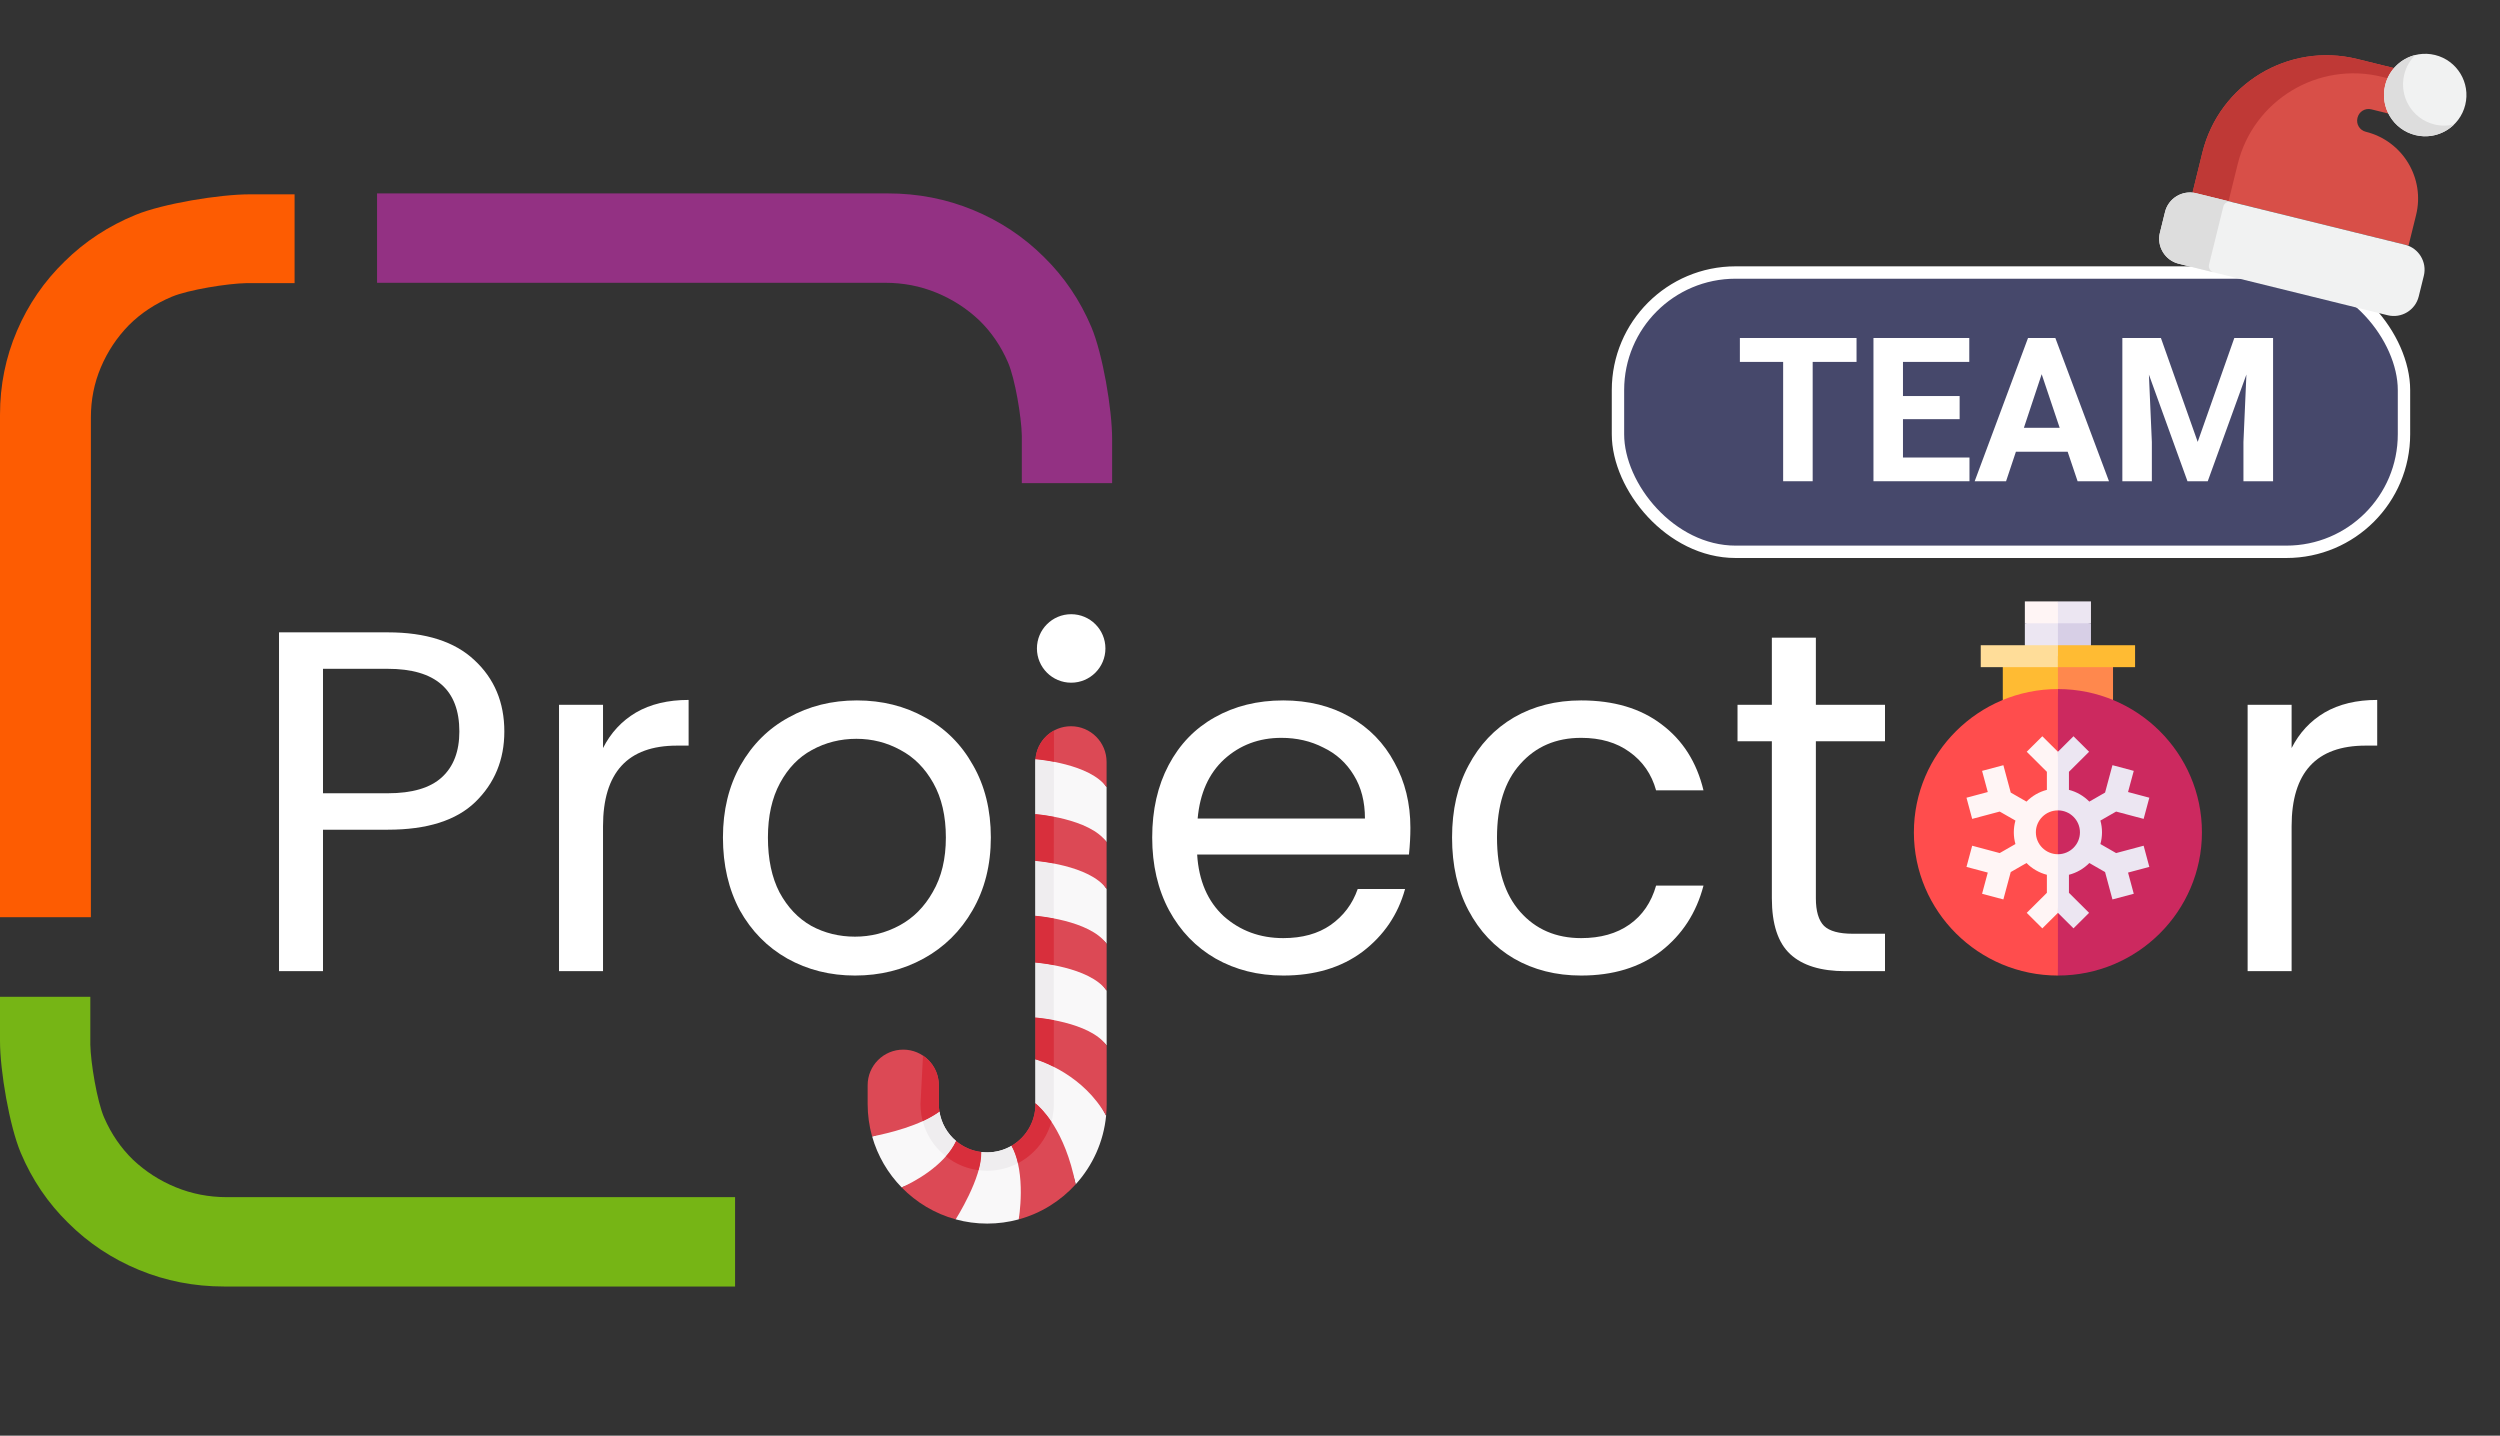<svg width="101" height="58" viewBox="0 0 101 58" fill="none" xmlns="http://www.w3.org/2000/svg">
  <rect x="0" y="0" width="101" height="58" fill="#333333" stroke="none"/>
  <path d="M41.281 17.59C41.267 16.856 41.009 15.297 40.722 14.638C40.436 13.978 40.047 13.41 39.555 12.934C39.05 12.458 38.474 12.088 37.826 11.823C37.177 11.557 36.492 11.425 35.768 11.425C31.206 11.425 27.784 11.425 25.503 11.425C23.221 11.425 19.797 11.425 15.233 11.425V7.814H35.871C37.085 7.814 38.235 8.038 39.32 8.487C40.405 8.936 41.357 9.568 42.176 10.384C42.995 11.187 43.633 12.129 44.09 13.21C44.547 14.291 44.93 16.526 44.93 17.737V19.518H41.281C41.281 19.117 41.284 17.663 41.281 17.59Z" fill="#933183"/>
  <path d="M3.649 42.199C3.663 42.934 3.921 44.492 4.208 45.152C4.495 45.811 4.884 46.379 5.375 46.855C5.88 47.331 6.456 47.702 7.105 47.967C7.753 48.232 8.439 48.365 9.162 48.365H29.697V51.975H9.06C7.845 51.975 6.695 51.751 5.61 51.302C4.525 50.853 3.573 50.221 2.755 49.405C1.936 48.603 1.298 47.661 0.841 46.58C0.383 45.498 0 43.263 0 42.053V40.272H3.649C3.649 40.673 3.646 42.126 3.649 42.199Z" fill="#76B515"/>
  <path d="M11.901 11.439H9.941C9.194 11.453 7.609 11.707 6.939 11.989C6.268 12.271 5.691 12.653 5.207 13.136C4.723 13.633 4.346 14.2 4.076 14.838C3.806 15.475 3.672 16.149 3.672 16.861C3.672 19.553 3.672 21.572 3.672 22.918C3.672 26.059 3.672 30.772 3.672 37.056C3.284 37.056 0.137 37.056 0 37.056L0 16.76C0 15.566 0.228 14.435 0.685 13.368C1.141 12.301 1.784 11.365 2.614 10.559C3.43 9.754 4.387 9.127 5.487 8.677C6.586 8.228 8.859 7.851 10.09 7.851C10.219 7.851 11.901 7.851 11.901 7.851C11.901 8.842 11.901 10.676 11.901 11.439Z" fill="#FD5C02"/>
  <path d="M20.375 29.553C20.375 30.692 19.984 31.642 19.203 32.401C18.434 33.147 17.256 33.52 15.667 33.52H13.049V39.235H11.272V25.547H15.667C17.204 25.547 18.369 25.92 19.164 26.667C19.971 27.413 20.375 28.375 20.375 29.553ZM15.667 32.048C16.657 32.048 17.386 31.831 17.855 31.399C18.324 30.968 18.558 30.352 18.558 29.553C18.558 27.865 17.594 27.02 15.667 27.02H13.049V32.048H15.667Z" fill="white"/>
  <path d="M24.362 30.221C24.674 29.606 25.117 29.128 25.69 28.788C26.276 28.447 26.986 28.277 27.82 28.277V30.123H27.351C25.358 30.123 24.362 31.21 24.362 33.383V39.235H22.584V28.473H24.362V30.221Z" fill="white"/>
  <path d="M34.541 39.412C33.538 39.412 32.626 39.183 31.806 38.725C30.998 38.266 30.36 37.618 29.891 36.78C29.435 35.929 29.207 34.947 29.207 33.835C29.207 32.735 29.442 31.766 29.911 30.928C30.393 30.077 31.044 29.429 31.864 28.984C32.685 28.526 33.603 28.297 34.619 28.297C35.635 28.297 36.553 28.526 37.373 28.984C38.194 29.429 38.838 30.071 39.307 30.909C39.789 31.746 40.03 32.722 40.03 33.835C40.03 34.947 39.782 35.929 39.288 36.78C38.806 37.618 38.148 38.266 37.315 38.725C36.481 39.183 35.556 39.412 34.541 39.412ZM34.541 37.841C35.179 37.841 35.778 37.69 36.338 37.389C36.898 37.088 37.347 36.636 37.686 36.034C38.037 35.432 38.213 34.699 38.213 33.835C38.213 32.971 38.044 32.237 37.705 31.635C37.367 31.033 36.924 30.588 36.377 30.3C35.83 29.999 35.237 29.848 34.599 29.848C33.948 29.848 33.349 29.999 32.802 30.3C32.268 30.588 31.838 31.033 31.513 31.635C31.187 32.237 31.024 32.971 31.024 33.835C31.024 34.712 31.181 35.452 31.493 36.054C31.819 36.656 32.248 37.108 32.782 37.409C33.316 37.697 33.902 37.841 34.541 37.841Z" fill="white"/>
  <path d="M56.98 33.442C56.98 33.782 56.961 34.142 56.922 34.522H48.365C48.43 35.582 48.789 36.414 49.44 37.016C50.104 37.605 50.905 37.9 51.843 37.9C52.611 37.9 53.249 37.723 53.757 37.37C54.278 37.003 54.642 36.519 54.851 35.916H56.765C56.479 36.951 55.906 37.795 55.046 38.45C54.187 39.091 53.119 39.412 51.843 39.412C50.827 39.412 49.915 39.183 49.108 38.725C48.313 38.266 47.688 37.618 47.232 36.78C46.776 35.929 46.549 34.947 46.549 33.835C46.549 32.722 46.77 31.746 47.213 30.909C47.656 30.071 48.274 29.429 49.069 28.984C49.876 28.526 50.801 28.297 51.843 28.297C52.858 28.297 53.757 28.519 54.538 28.964C55.32 29.41 55.919 30.025 56.336 30.81C56.765 31.583 56.98 32.46 56.98 33.442ZM55.144 33.069C55.144 32.388 54.994 31.805 54.695 31.321C54.395 30.823 53.985 30.45 53.464 30.202C52.956 29.94 52.389 29.809 51.764 29.809C50.866 29.809 50.097 30.097 49.459 30.673C48.834 31.249 48.476 32.048 48.385 33.069H55.144Z" fill="white"/>
  <path d="M58.663 33.835C58.663 32.722 58.884 31.753 59.327 30.928C59.77 30.09 60.382 29.442 61.163 28.984C61.957 28.526 62.862 28.297 63.878 28.297C65.194 28.297 66.275 28.617 67.121 29.259C67.981 29.9 68.547 30.791 68.821 31.93H66.906C66.724 31.275 66.366 30.758 65.832 30.378C65.311 29.999 64.66 29.809 63.878 29.809C62.862 29.809 62.042 30.162 61.417 30.869C60.792 31.563 60.479 32.552 60.479 33.835C60.479 35.131 60.792 36.132 61.417 36.839C62.042 37.546 62.862 37.9 63.878 37.9C64.66 37.9 65.311 37.717 65.832 37.35C66.353 36.983 66.711 36.46 66.906 35.779H68.821C68.534 36.879 67.961 37.762 67.102 38.43C66.242 39.085 65.168 39.412 63.878 39.412C62.862 39.412 61.957 39.183 61.163 38.725C60.382 38.266 59.77 37.618 59.327 36.78C58.884 35.943 58.663 34.961 58.663 33.835Z" fill="white"/>
  <path d="M73.361 29.946V36.289C73.361 36.813 73.472 37.186 73.693 37.409C73.914 37.618 74.299 37.723 74.846 37.723H76.154V39.235H74.553C73.563 39.235 72.82 39.006 72.326 38.548C71.831 38.09 71.583 37.337 71.583 36.289V29.946H70.196V28.473H71.583V25.763H73.361V28.473H76.154V29.946H73.361Z" fill="white"/>
  <path d="M92.581 30.221C92.894 29.606 93.337 29.128 93.91 28.788C94.496 28.447 95.206 28.277 96.039 28.277V30.123H95.57C93.578 30.123 92.581 31.21 92.581 33.383V39.235H90.804V28.473H92.581V30.221Z" fill="white"/>
  <path d="M44.706 34.023L44.706 31.804C44.418 31.393 44.118 30.865 43.566 30.694C42.85 30.473 41.889 30.675 41.833 30.671C41.83 30.706 41.829 30.742 41.829 30.778L41.83 32.889C41.83 32.889 42.525 33.466 43.255 33.685C43.822 33.854 44.41 33.6 44.706 34.023V34.023Z" fill="#F9F8F9"/>
  <path d="M44.708 38.132L44.707 35.913C44.41 35.489 43.819 34.694 43.251 34.524C42.523 34.307 41.83 34.78 41.83 34.78L41.831 36.998C41.831 36.998 42.554 37.578 43.298 37.807C43.852 37.977 44.418 37.72 44.708 38.132V38.132Z" fill="#F9F8F9"/>
  <path d="M44.709 42.241L44.708 40.023C44.433 39.63 43.906 38.844 43.378 38.673C42.607 38.423 41.832 38.888 41.832 38.888L41.832 41.108C41.832 41.108 42.485 41.682 43.188 41.883C43.776 42.051 44.4 41.801 44.709 42.241V42.241Z" fill="#F9F8F9"/>
  <path d="M43.456 47.849C43.459 47.846 43.461 47.843 43.463 47.841C44.14 47.093 44.586 46.131 44.687 45.071C44.362 44.488 43.939 43.517 43.517 43.18C42.765 42.58 42.017 42.853 41.832 42.797L41.833 44.574C41.984 44.696 42.17 45.369 42.586 46.229C42.817 46.708 43.301 47.063 43.456 47.849V47.849Z" fill="#F9F8F9"/>
  <path d="M38.627 46.098C38.274 45.801 38.028 45.382 37.953 44.908C37.583 45.182 36.341 45.297 36.341 45.297C36.341 45.297 35.578 45.847 35.234 45.913C35.456 46.699 35.872 47.404 36.427 47.972C36.658 47.869 37.961 47.465 37.961 47.465C37.961 47.465 38.419 46.538 38.627 46.098Z" fill="#F9F8F9"/>
  <path d="M44.706 31.804L44.706 30.779C44.705 29.985 44.061 29.34 43.267 29.34C42.509 29.34 41.887 29.926 41.833 30.671C41.932 30.679 44.044 30.859 44.706 31.804V31.804Z" fill="#DC4955"/>
  <path d="M44.707 35.913L44.706 34.023C44.028 33.056 41.83 32.889 41.83 32.889L41.83 34.78C41.83 34.78 44.029 34.946 44.707 35.913V35.913Z" fill="#DC4955"/>
  <path d="M44.708 40.023L44.708 38.132C44.029 37.165 41.831 36.998 41.831 36.998L41.831 38.888C41.831 38.888 44.03 39.055 44.708 40.023V40.023Z" fill="#DC4955"/>
  <path d="M41.156 49.263C41.156 49.263 41.538 48.309 41.492 47.518C41.463 47.011 41.104 46.724 40.865 46.291C40.576 46.459 40.24 46.556 39.882 46.556C39.8 46.556 39.72 46.551 39.64 46.541C39.659 46.961 39.23 47.227 39.026 47.705C38.727 48.405 38.609 49.262 38.609 49.262C39.015 49.373 39.442 49.433 39.883 49.433C40.324 49.433 40.751 49.373 41.156 49.263V49.263Z" fill="#F9F8F9"/>
  <path d="M37.953 44.908C37.938 44.809 37.93 44.707 37.93 44.604L37.929 43.844C37.929 43.049 37.285 42.405 36.491 42.405C35.696 42.405 35.052 43.049 35.053 43.843L35.053 44.603C35.053 45.051 35.115 45.485 35.229 45.897C35.231 45.902 35.233 45.908 35.234 45.913C35.9 45.784 37.188 45.474 37.953 44.908V44.908Z" fill="#DC4955"/>
  <path d="M38.609 49.262C38.609 49.262 39.687 47.574 39.64 46.541C39.258 46.494 38.908 46.335 38.627 46.098C38.136 47.141 36.827 47.793 36.427 47.972L36.43 47.975C37.021 48.581 37.77 49.032 38.609 49.262V49.262Z" fill="#DC4955"/>
  <path d="M43.456 47.849C43.023 45.654 42.067 44.764 41.833 44.574L41.833 44.605C41.833 45.324 41.444 45.952 40.865 46.291C41.477 47.401 41.156 49.263 41.156 49.263C42.054 49.018 42.847 48.519 43.456 47.849V47.849Z" fill="#DC4955"/>
  <path d="M44.687 45.071C44.702 44.918 44.71 44.763 44.71 44.606L44.709 42.242L44.709 42.241C44.03 41.274 41.832 41.108 41.832 41.108L41.832 42.797C42.12 42.884 43.783 43.449 44.687 45.071Z" fill="#DC4955"/>
  <path d="M42.576 32.996L42.58 30.778C42.175 30.7 41.869 30.673 41.833 30.671C41.83 30.706 41.829 30.742 41.829 30.778L41.83 32.889C41.83 32.889 42.146 32.913 42.576 32.996Z" fill="#EFEDEF"/>
  <path d="M42.573 37.104L42.573 36.998L42.572 34.885C42.145 34.803 41.83 34.78 41.83 34.78L41.831 36.998C41.831 36.998 42.145 37.022 42.573 37.104V37.104Z" fill="#EFEDEF"/>
  <path d="M42.574 41.213L42.573 38.994C42.146 38.912 41.831 38.888 41.831 38.888L41.832 41.108C41.832 41.108 42.146 41.131 42.574 41.213V41.213Z" fill="#EFEDEF"/>
  <path d="M42.478 45.316C42.541 45.087 42.575 44.848 42.575 44.605L42.574 43.102C42.215 42.921 41.935 42.828 41.832 42.797L41.833 44.574C41.939 44.66 42.192 44.889 42.478 45.316V45.316Z" fill="#EFEDEF"/>
  <path d="M38.212 46.717C38.371 46.536 38.512 46.335 38.617 46.119C38.62 46.111 38.623 46.105 38.626 46.098C38.274 45.801 38.028 45.382 37.953 44.908C37.947 44.912 37.941 44.916 37.935 44.921C37.742 45.061 37.517 45.185 37.278 45.295C37.399 45.753 37.638 46.168 37.978 46.508C38.032 46.563 38.09 46.615 38.149 46.665C38.17 46.683 38.191 46.7 38.212 46.717V46.717Z" fill="#EFEDEF"/>
  <path d="M42.579 29.515C42.162 29.742 41.87 30.171 41.833 30.671C41.869 30.674 42.175 30.7 42.58 30.778L42.58 30.662L42.579 29.515Z" fill="#D82F3C"/>
  <path d="M42.572 34.885L42.572 34.779L42.573 34.492L42.575 33.389L42.575 32.996C42.146 32.913 41.83 32.889 41.83 32.889L41.83 34.78C41.83 34.78 42.145 34.803 42.572 34.885V34.885Z" fill="#D82F3C"/>
  <path d="M42.573 38.994V38.627L42.573 37.487V37.104C42.145 37.022 41.831 36.998 41.831 36.998L41.831 38.888C41.831 38.888 42.146 38.912 42.573 38.994Z" fill="#D82F3C"/>
  <path d="M41.123 46.995C41.066 46.744 40.982 46.504 40.865 46.291C40.576 46.459 40.24 46.556 39.882 46.556C39.8 46.556 39.72 46.551 39.64 46.541C39.641 46.551 39.641 46.561 39.641 46.571C39.646 46.786 39.605 47.028 39.536 47.276C39.54 47.276 39.544 47.277 39.547 47.277C39.657 47.291 39.769 47.298 39.882 47.298C40.315 47.298 40.742 47.194 41.123 46.995V46.995Z" fill="#EFEDEF"/>
  <path d="M37.953 44.908C37.938 44.809 37.93 44.707 37.93 44.604L37.929 43.844C37.929 43.345 37.675 42.905 37.289 42.647L37.188 44.604C37.188 44.744 37.199 44.885 37.22 45.023C37.227 45.069 37.236 45.114 37.245 45.159C37.255 45.205 37.266 45.25 37.278 45.295C37.517 45.185 37.742 45.061 37.935 44.921C37.941 44.916 37.947 44.912 37.953 44.908V44.908Z" fill="#D82F3C"/>
  <path d="M39.536 47.276C39.605 47.028 39.646 46.786 39.641 46.571C39.641 46.561 39.641 46.551 39.64 46.541C39.257 46.494 38.908 46.335 38.626 46.098C38.623 46.105 38.62 46.112 38.616 46.119C38.511 46.335 38.371 46.536 38.212 46.717C38.24 46.739 38.268 46.761 38.297 46.781C38.602 47.004 38.947 47.159 39.314 47.238C39.387 47.253 39.461 47.266 39.536 47.276V47.276Z" fill="#D82F3C"/>
  <path d="M42.343 45.694C42.397 45.572 42.443 45.446 42.478 45.316C42.192 44.889 41.939 44.66 41.833 44.574L41.833 44.605C41.833 45.323 41.444 45.952 40.865 46.291C40.982 46.504 41.066 46.744 41.123 46.995C41.163 46.975 41.201 46.953 41.239 46.931C41.252 46.923 41.265 46.916 41.277 46.908C41.754 46.619 42.123 46.191 42.343 45.694V45.694Z" fill="#D82F3C"/>
  <path d="M42.574 43.102L42.574 42.797L42.574 42.793L42.574 41.62L42.574 41.213C42.146 41.131 41.832 41.108 41.832 41.108L41.832 42.797C41.935 42.828 42.215 42.921 42.574 43.102V43.102Z" fill="#D82F3C"/>
  <path d="M44.659 26.198C44.659 26.962 44.04 27.581 43.275 27.581C42.511 27.581 41.892 26.962 41.892 26.198C41.892 25.433 42.511 24.814 43.275 24.814C44.04 24.814 44.659 25.433 44.659 26.198Z" fill="white"/>
  <g clip-path="url(#clip0)">
    <path d="M84.475 24.296H83.14L82.546 25.624L84.475 25.181V24.296Z" fill="#ECE6F2"/>
    <path d="M81.804 24.296V25.181L83.14 25.624V24.296H81.804Z" fill="#FFF5F5"/>
    <path d="M85.366 28.582H83.14L82.546 26.51H85.366V28.582Z" fill="#FF884D"/>
    <path d="M80.913 26.51H83.14V28.582H80.913V26.51Z" fill="#FFBB33"/>
    <path d="M84.475 25.181H83.14L82.546 26.51H84.475V25.181Z" fill="#D7CFE6"/>
    <path d="M81.804 25.181H83.14V26.51H81.804V25.181Z" fill="#ECE6F2"/>
    <path d="M80.022 26.067H83.139V26.953H80.022V26.067Z" fill="#FFDD99"/>
    <path d="M83.14 26.067H86.257V26.953H83.14V26.067Z" fill="#FFBB33"/>
    <path d="M83.14 27.838L82.546 33.655L83.14 39.412C86.348 39.412 88.958 36.816 88.958 33.625C88.958 30.434 86.348 27.838 83.14 27.838V27.838Z" fill="#CC295F"/>
    <path d="M77.321 33.625C77.321 36.816 79.931 39.412 83.14 39.412V27.838C79.931 27.838 77.321 30.434 77.321 33.625Z" fill="#FF4D4D"/>
    <path d="M86.603 34.167L85.491 34.464L84.856 34.099C84.898 33.948 84.921 33.789 84.921 33.625C84.921 33.461 84.898 33.302 84.856 33.151L85.491 32.787L86.603 33.083L86.833 32.227L85.973 31.998L86.204 31.143L85.343 30.913L85.045 32.02L84.409 32.385C84.186 32.159 83.903 31.991 83.585 31.91V31.181L84.399 30.371L83.769 29.745L83.14 30.371L82.843 32.164L83.14 32.739C83.631 32.739 84.03 33.137 84.03 33.625C84.03 34.114 83.631 34.511 83.14 34.511L82.843 35.013L83.14 36.879L83.769 37.505L84.399 36.879L83.585 36.069V35.341C83.903 35.259 84.186 35.092 84.409 34.866L85.045 35.231L85.343 36.337L86.204 36.108L85.973 35.252L86.833 35.023L86.603 34.167Z" fill="#ECE6F2"/>
    <path d="M82.249 33.625C82.249 33.137 82.648 32.74 83.14 32.74V30.371L82.51 29.745L81.88 30.371L82.694 31.181V31.91C82.376 31.992 82.093 32.159 81.87 32.385L81.234 32.02L80.936 30.914L80.076 31.143L80.306 31.998L79.446 32.228L79.676 33.083L80.788 32.787L81.424 33.151C81.381 33.302 81.358 33.461 81.358 33.625C81.358 33.789 81.381 33.948 81.424 34.099L80.788 34.464L79.676 34.167L79.446 35.023L80.306 35.252L80.076 36.108L80.936 36.337L81.234 35.231L81.87 34.866C82.093 35.092 82.376 35.259 82.694 35.341V36.07L81.88 36.879L82.51 37.506L83.14 36.879V34.511C82.648 34.511 82.249 34.114 82.249 33.625V33.625Z" fill="#FFF5F5"/>
  </g>
  <rect x="65.366" y="11.01" width="31.755" height="11.283" rx="4.75" fill="#6F74DD" fill-opacity="0.33" stroke="white" stroke-width="0.5"/>
  <path d="M75.004 14.621H73.232V19.442H72.039V14.621H70.291V13.655H75.004V14.621Z" fill="white"/>
  <path d="M79.169 16.934H76.88V18.484H79.567V19.442H75.688V13.655H79.559V14.621H76.88V16H79.169V16.934Z" fill="white"/>
  <path d="M83.533 18.25H81.443L81.045 19.442H79.777L81.932 13.655H83.036L85.203 19.442H83.935L83.533 18.25ZM81.765 17.284H83.211L82.484 15.118L81.765 17.284Z" fill="white"/>
  <path d="M87.301 13.655L88.787 17.852L90.266 13.655H91.832V19.442H90.635V17.86L90.755 15.13L89.193 19.442H88.374L86.816 15.134L86.935 17.86V19.442H85.743V13.655H87.301Z" fill="white"/>
  <g clip-path="url(#clip1)">
    <path d="M88.58 7.771L88.977 6.16C89.66 3.391 92.458 1.7 95.227 2.383L97.13 2.852C97.622 2.973 97.923 3.471 97.802 3.964C97.68 4.456 97.183 4.757 96.69 4.636L95.8 4.417C95.554 4.356 95.306 4.506 95.245 4.752L95.241 4.768C95.18 5.014 95.331 5.263 95.577 5.323C97.067 5.691 97.977 7.196 97.61 8.686L97.305 9.922L88.58 7.771Z" fill="#D84F48"/>
    <path d="M97.793 3.489L96.232 3.104C93.65 2.467 91.04 4.045 90.404 6.627L90.033 8.129L88.58 7.771L88.977 6.16C89.66 3.391 92.458 1.7 95.227 2.383L97.13 2.852C97.46 2.933 97.704 3.184 97.793 3.489Z" fill="#BF3936"/>
    <path d="M96.463 12.736L88.017 10.654C87.465 10.518 87.124 9.954 87.26 9.401L87.467 8.563C87.603 8.01 88.167 7.669 88.72 7.806L97.165 9.887C97.718 10.024 98.059 10.588 97.923 11.14L97.716 11.979C97.58 12.532 97.016 12.872 96.463 12.736Z" fill="#F1F2F2"/>
    <path d="M89.436 11.004L88.017 10.654C87.465 10.518 87.124 9.954 87.26 9.401L87.467 8.563C87.603 8.01 88.167 7.669 88.72 7.806L90.138 8.155C89.999 8.121 89.857 8.207 89.823 8.346L89.245 10.688C89.211 10.828 89.297 10.97 89.436 11.004Z" fill="#DDDDDD"/>
    <path d="M97.58 5.457C98.473 5.677 99.376 5.132 99.596 4.238C99.816 3.345 99.27 2.442 98.377 2.222C97.484 2.002 96.581 2.547 96.361 3.441C96.141 4.334 96.686 5.237 97.58 5.457Z" fill="#F1F2F2"/>
    <path d="M99.147 5.027C98.748 5.419 98.162 5.601 97.58 5.457C96.686 5.237 96.141 4.334 96.361 3.441C96.514 2.819 96.998 2.365 97.58 2.222C97.367 2.431 97.207 2.7 97.131 3.011C96.911 3.904 97.456 4.807 98.35 5.027C98.621 5.094 98.893 5.09 99.147 5.027Z" fill="#DDDDDD"/>
  </g>
  <defs>
    <clipPath id="clip0">
      <rect width="15.116" height="15.116" fill="white" transform="translate(75.581 24.296)"/>
    </clipPath>
    <clipPath id="clip1">
      <rect width="10.769" height="10.769" fill="white" transform="translate(89.578) rotate(13.848)"/>
    </clipPath>
  </defs>
</svg>
